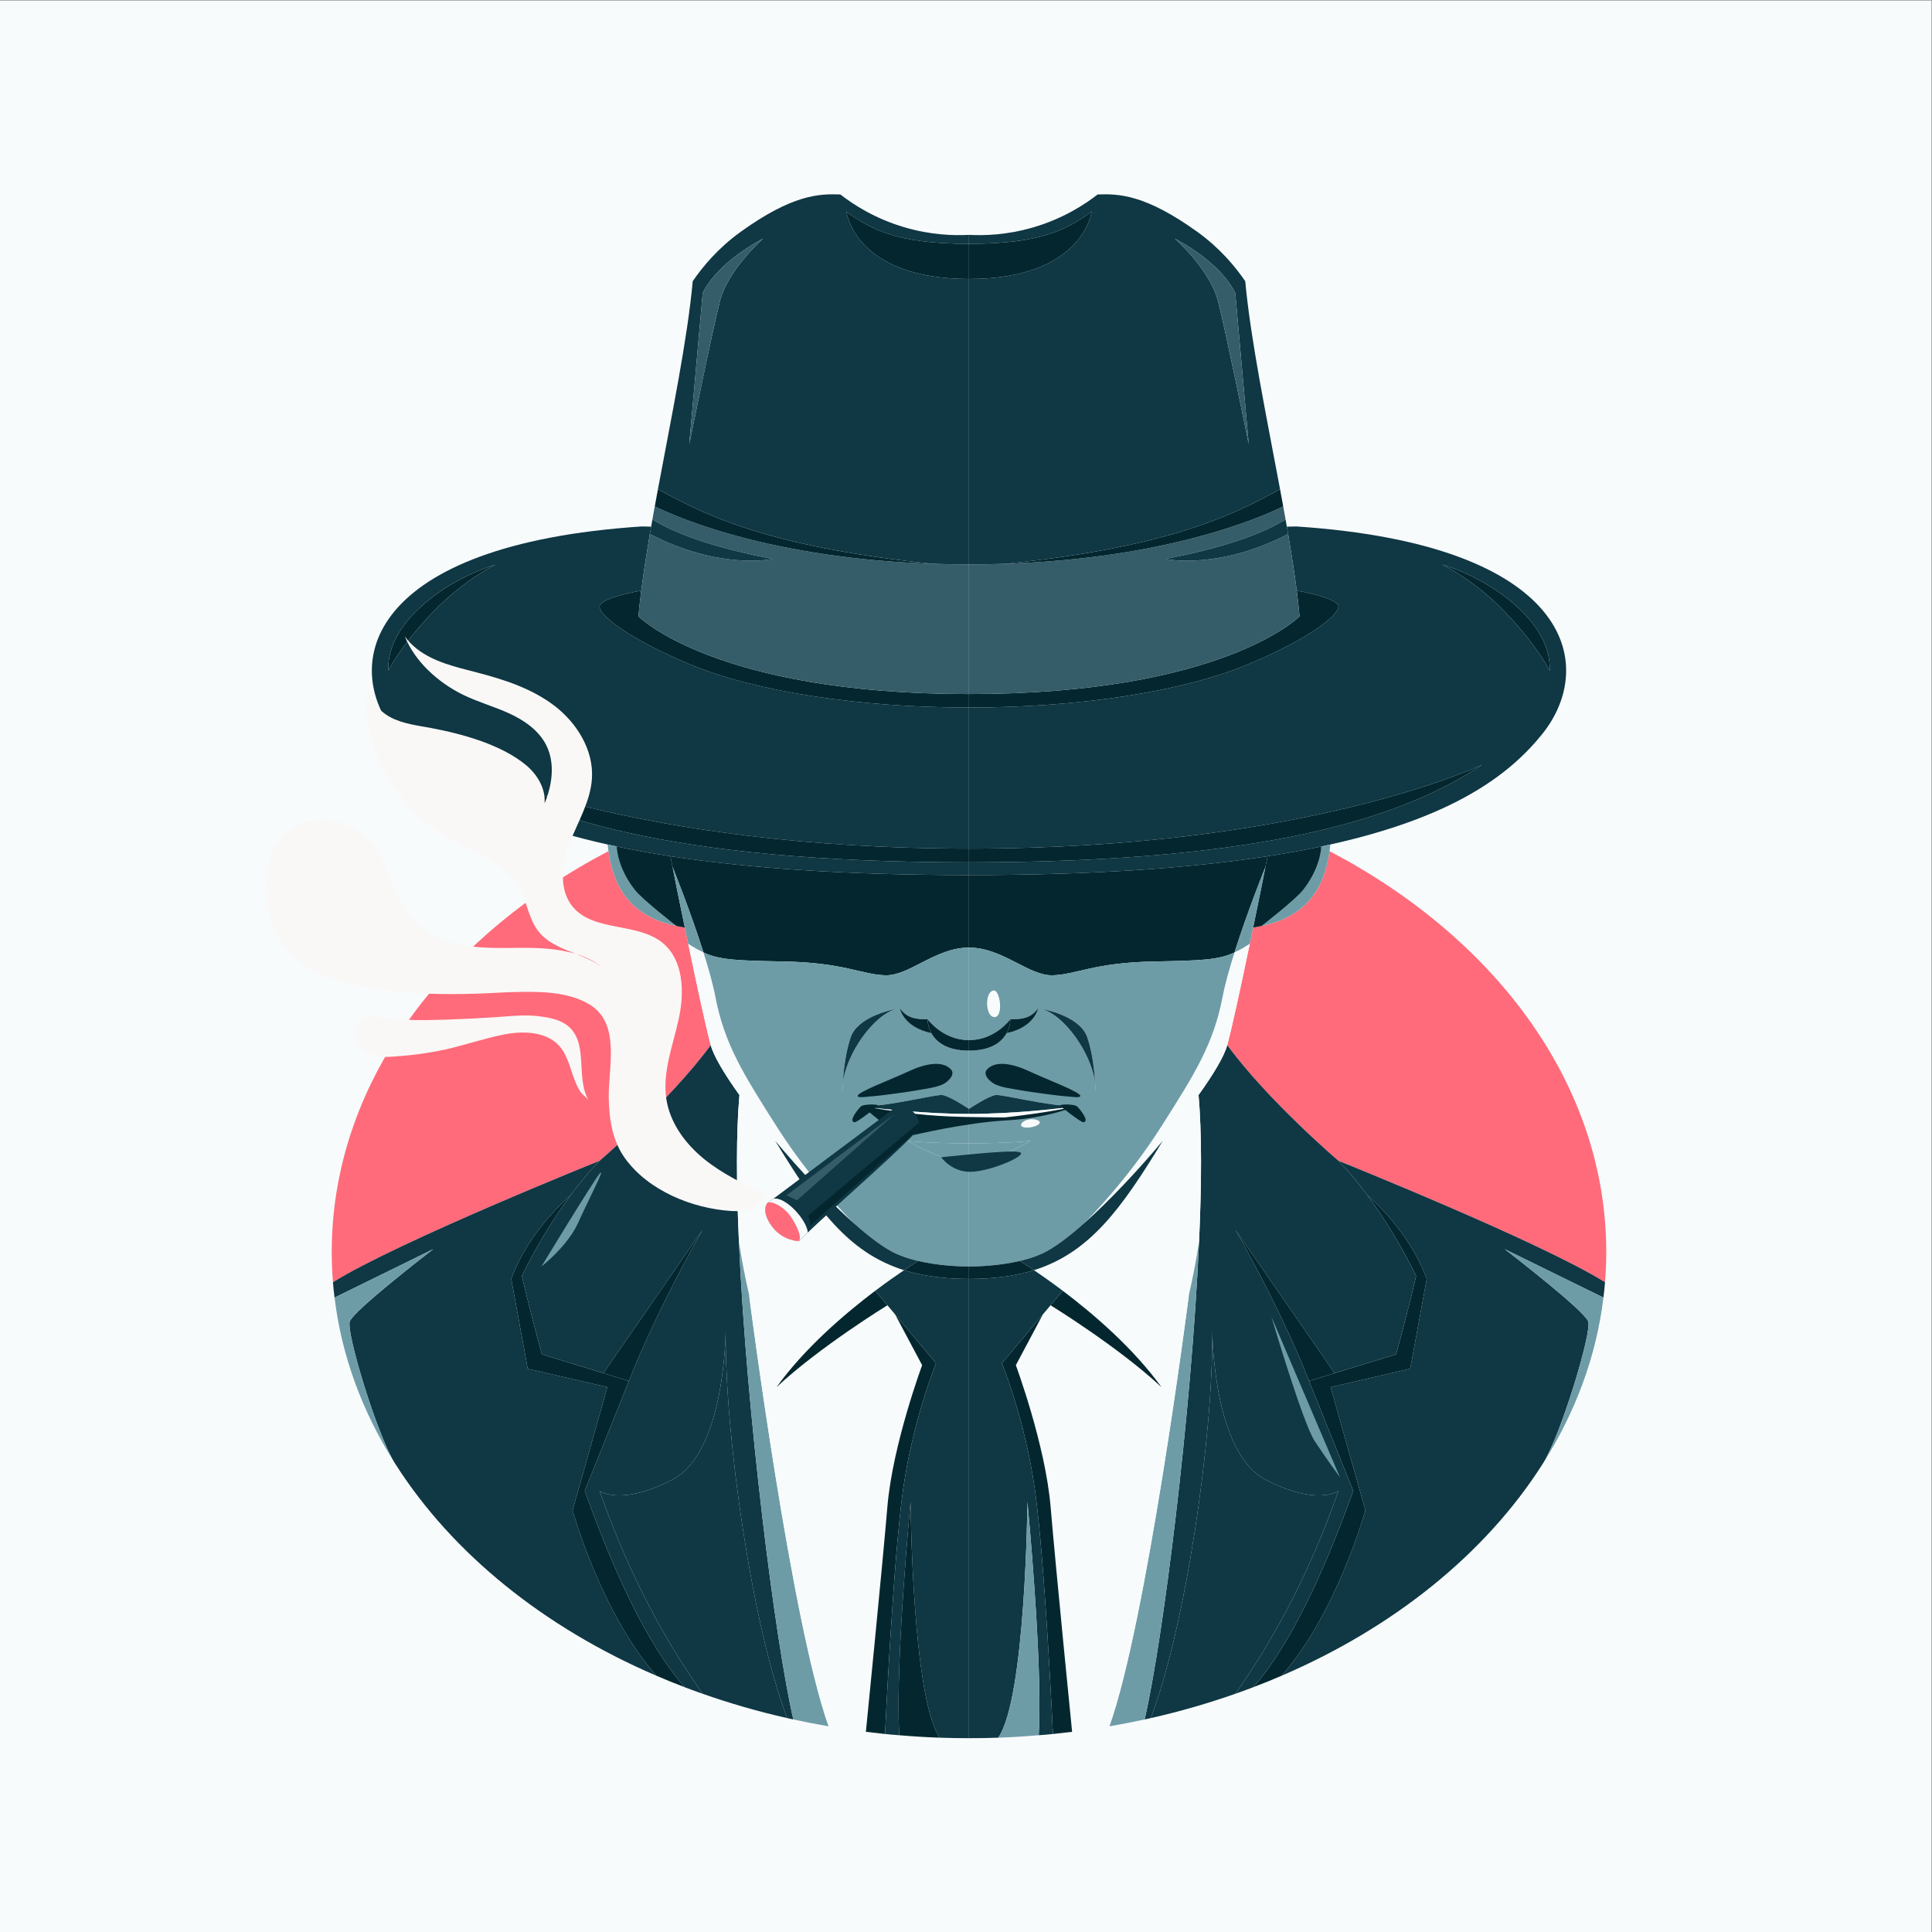 <?xml version="1.0" encoding="UTF-8" standalone="no"?>
<svg
   xmlns:dc="http://purl.org/dc/elements/1.1/"
   xmlns:cc="http://creativecommons.org/ns#"
   xmlns:rdf="http://www.w3.org/1999/02/22-rdf-syntax-ns#"
   xmlns:svg="http://www.w3.org/2000/svg"
   xmlns="http://www.w3.org/2000/svg"
   viewBox="0 0 666.667 666.667"
   height="666.667"
   width="666.667"
   xml:space="preserve"
   id="svg2"
   version="1.1"><rect x="0" y="0" width="666.667" height="666.667" fill="#808080" stroke="none"/><defs
     id="defs6"><clipPath
       id="clipPath20"
       clipPathUnits="userSpaceOnUse"><path
         id="path18"
         d="M 0,500 H 500 V 0 H 0 Z" /></clipPath></defs><g
     transform="matrix(1.333,0,0,-1.333,0,666.667)"
     id="g10"><path
       id="path12"
       style="fill:#f8fbfc;fill-opacity:1;fill-rule:nonzero;stroke:none"
       d="M 0,0 H 500 V 500 H 0 Z" /><g
       id="g14"><g
         clip-path="url(#clipPath20)"
         id="g16"><g
           transform="translate(415.8,176.016)"
           id="g22"><path
             id="path24"
             style="fill:#ff6b7a;fill-opacity:1;fill-rule:nonzero;stroke:none"
             d="m 0,0 c 0,-2.62 -0.112,-5.221 -0.318,-7.804 h -0.019 c -16.582,10.387 -68.986,31.423 -68.986,31.423 0,0 -18.191,15.497 -28.784,29.945 1.329,4.942 3.668,15.89 5.82,26.202 0.3,1.423 0.599,2.845 0.88,4.23 0.767,0.112 1.497,0.262 2.208,0.412 11.38,2.451 16.133,9.32 17.574,19.37 C -28.354,81.095 0,43.065 0,0" /></g><g
           transform="translate(389.523,176.765)"
           id="g26"><path
             id="path28"
             style="fill:#0f3744;fill-opacity:1;fill-rule:nonzero;stroke:none"
             d="m 0,0 c 1.217,-0.936 20.7,-15.945 21.617,-18.753 0.935,-2.808 -6.944,-28.916 -11.567,-36.476 -0.131,-0.225 -0.28,-0.45 -0.411,-0.637 -14.692,-22.983 -38.311,-42.054 -67.395,-54.556 14.298,16.17 21.691,42.821 21.691,42.821 l -9.002,31.873 20.606,4.773 4.267,23.244 c -4.641,12.783 -15.347,21.654 -15.347,21.654 -2.264,3.07 -4.791,6.12 -7.505,8.927 0,0 52.404,-21.036 68.986,-31.423 h 0.018 c -0.093,-1.347 -0.243,-2.658 -0.411,-3.986 z" /></g><g
           transform="translate(389.523,176.765)"
           id="g30"><path
             id="path32"
             style="fill:#6d9ca7;fill-opacity:1;fill-rule:nonzero;stroke:none"
             d="m 0,0 25.547,-12.539 c -1.834,-15.179 -7.206,-29.571 -15.497,-42.69 4.623,7.56 12.502,33.668 11.567,36.476 C 20.7,-15.945 1.217,-0.936 0,0" /></g><g
           transform="translate(373.353,353.983)"
           id="g34"><path
             id="path36"
             style="fill:#04272f;fill-opacity:1;fill-rule:nonzero;stroke:none"
             d="m 0,0 c 12.764,-3.893 28.429,-14.973 27.792,-27.456 0,0 -3.106,6.326 -11.36,14.973 C 8.703,-4.38 0.936,-0.468 0,0" /></g><g
           transform="translate(401.146,326.527)"
           id="g38"><path
             id="path40"
             style="fill:#0f3744;fill-opacity:1;fill-rule:nonzero;stroke:none"
             d="m 0,0 c 0.636,12.483 -15.029,23.563 -27.792,27.456 -0.038,0.019 -0.057,0.019 -0.094,0.037 0,0 0.037,-0.018 0.094,-0.037 0.935,-0.468 8.702,-4.38 16.432,-12.483 C -3.107,6.326 0,0 0,0 m -17.406,-24.33 c -1.385,-0.655 -46.508,-21.748 -132.899,-21.748 v 36.515 c 28.784,0 55.417,4.21 72.017,11.098 15.871,6.588 23.489,12.652 23.62,14.972 0.131,2.34 -10.631,4.174 -10.631,4.174 l -0.168,-0.019 c -0.58,4.604 -1.366,9.564 -2.227,14.711 -0.113,0.617 -0.225,1.253 -0.337,1.89 l 2.433,0.056 C 5.353,32.64 12.708,1.666 -2.002,-16.526 c -8.685,-10.743 -23.302,-21.485 -54.763,-28.485 -0.767,-0.168 -1.553,-0.337 -2.339,-0.505 -4.323,-0.917 -8.946,-1.759 -13.906,-2.527 -19.857,-3.069 -45.067,-4.885 -77.295,-4.885 v 3.294 c 78.549,0 113.155,12.128 132.899,25.304" /></g><g
           transform="translate(361.375,149.533)"
           id="g42"><path
             id="path44"
             style="fill:#04272f;fill-opacity:1;fill-rule:nonzero;stroke:none"
             d="m 0,0 h 0.019 c 3.331,12.072 5.184,20.288 5.184,20.288 0,0 -4.848,10.425 -12.596,20.887 0,0 10.706,-8.871 15.347,-21.654 L 3.687,-3.724 -16.919,-8.496 -7.917,-40.369 c 0,0 -7.393,-26.652 -21.691,-42.821 -2.414,-1.048 -4.866,-2.04 -7.355,-2.976 9.994,11.285 18.883,31.236 25.883,50.831 -0.131,0.318 -11.435,28.448 -11.435,28.448 l 6.625,2.021 z" /></g><g
           transform="translate(346.459,114.161)"
           id="g46"><path
             id="path48"
             style="fill:#0f3744;fill-opacity:1;fill-rule:nonzero;stroke:none"
             d="m 0,0 c -0.355,-0.243 -5.914,-3.78 -18.884,2.957 -13.756,7.149 -13.756,38.76 -13.756,38.76 0.262,-27.456 -6.813,-76.529 -15.908,-100.503 -0.524,-0.131 -1.067,-0.243 -1.61,-0.356 4.698,20.101 12.109,79.055 14.093,123.692 0.674,14.917 0.73,28.223 -0.131,37.955 3.911,5.446 6.681,10.106 7.43,12.914 C -18.173,100.971 0.019,85.474 0.019,85.474 2.732,82.667 5.259,79.616 7.523,76.547 15.272,66.085 20.119,55.66 20.119,55.66 c 0,0 -1.852,-8.216 -5.184,-20.288 h -0.018 l -15.89,-4.866 -25.678,37.113 c 0.711,-1.254 12.184,-21.429 19.052,-39.134 0,0 11.305,-28.13 11.436,-28.448 -7,-19.595 -15.89,-39.546 -25.884,-50.831 l -0.019,-0.019 c -1.516,-0.581 -3.069,-1.141 -4.622,-1.684 C -18.173,-40.501 -8.104,-23.227 0,0" /></g><g
           transform="translate(250.84,280.449)"
           id="g50"><path
             id="path52"
             style="fill:#04272f;fill-opacity:1;fill-rule:nonzero;stroke:none"
             d="M 0,0 C 86.391,0 131.515,21.092 132.899,21.748 113.155,8.572 78.549,-3.556 0,-3.556 Z" /></g><g
           transform="translate(335.847,347.207)"
           id="g54"><path
             id="path56"
             style="fill:#04272f;fill-opacity:1;fill-rule:nonzero;stroke:none"
             d="m 0,0 c 0,0 10.762,-1.834 10.63,-4.173 -0.13,-2.321 -7.748,-8.385 -23.619,-14.973 -16.6,-6.887 -43.233,-11.098 -72.017,-11.098 v 3.499 c 65.822,0 85.568,20.12 85.568,20.12 -0.187,2.115 -0.431,4.323 -0.73,6.606 z" /></g><g
           transform="translate(319.808,181.78)"
           id="g58"><path
             id="path60"
             style="fill:#04272f;fill-opacity:1;fill-rule:nonzero;stroke:none"
             d="m 0,0 25.678,-37.113 -6.626,-2.021 C 12.184,-21.429 0.711,-1.254 0,0" /></g><g
           transform="translate(344.175,279.794)"
           id="g62"><path
             id="path64"
             style="fill:#6d9ca7;fill-opacity:1;fill-rule:nonzero;stroke:none"
             d="m 0,0 c -1.441,-10.05 -6.195,-16.919 -17.574,-19.371 0,0 8.703,6.738 10.724,9.302 4.716,5.989 4.716,11.286 4.716,11.286 0.786,0.168 1.572,0.337 2.34,0.505 C 0.149,1.142 0.075,0.562 0,0" /></g><g
           transform="translate(327.574,117.118)"
           id="g66"><path
             id="path68"
             style="fill:#0f3744;fill-opacity:1;fill-rule:nonzero;stroke:none"
             d="M 0,0 C 12.97,-6.737 18.529,-3.2 18.884,-2.957 10.78,-26.184 0.711,-43.458 -7.804,-55.454 c -7.019,-2.471 -14.336,-4.586 -21.86,-6.289 9.096,23.974 16.17,73.047 15.908,100.503 0,0 0,-31.611 13.756,-38.76" /></g><g
           transform="translate(342.041,281.011)"
           id="g70"><path
             id="path72"
             style="fill:#04272f;fill-opacity:1;fill-rule:nonzero;stroke:none"
             d="m 0,0 c 0,0 0,-5.297 -4.716,-11.286 -2.021,-2.564 -10.724,-9.301 -10.724,-9.301 -0.711,-0.15 -1.441,-0.3 -2.209,-0.412 1.366,6.55 2.545,12.408 3.182,15.702 0.356,1.759 0.561,2.77 0.561,2.77 C -8.946,-1.759 -4.323,-0.917 0,0" /></g><g
           transform="translate(260.385,354.188)"
           id="g74"><path
             id="path76"
             style="fill:#355d69;fill-opacity:1;fill-rule:nonzero;stroke:none"
             d="M 0,0 C 41.212,1.404 65.149,11.585 71.793,14.842 71.999,13.7 72.205,12.577 72.411,11.454 65.056,6.981 54.294,3.762 41.306,1.235 c 0,0 13.681,-2.957 31.76,6.476 0.861,-5.147 1.647,-10.107 2.227,-14.711 0.299,-2.283 0.543,-4.491 0.73,-6.606 0,0 -19.745,-20.12 -85.568,-20.12 V -0.168 C -6.27,-0.168 -3.088,-0.112 0,0" /></g><g
           transform="translate(333.114,363.79)"
           id="g78"><path
             id="path80"
             style="fill:#0f3744;fill-opacity:1;fill-rule:nonzero;stroke:none"
             d="m 0,0 c 0.112,-0.636 0.225,-1.272 0.337,-1.89 -18.079,-9.433 -31.76,-6.476 -31.76,-6.476 12.988,2.527 23.75,5.746 31.105,10.219 C -0.206,1.235 -0.112,0.618 0,0" /></g><g
           transform="translate(331.355,373.503)"
           id="g82"><path
             id="path84"
             style="fill:#04272f;fill-opacity:1;fill-rule:nonzero;stroke:none"
             d="M 0,0 C 0.281,-1.497 0.562,-2.994 0.824,-4.473 -5.82,-7.729 -29.758,-17.911 -70.97,-19.314 -27.175,-14.841 -10.93,-5.951 0,0" /></g><g
           transform="translate(322.353,427.329)"
           id="g86"><path
             id="path88"
             style="fill:#0f3744;fill-opacity:1;fill-rule:nonzero;stroke:none"
             d="m 0,0 c 1.348,-14.935 5.484,-34.961 9.002,-53.826 -10.929,-5.951 -27.174,-14.841 -70.969,-19.315 -3.088,-0.112 -6.27,-0.168 -9.545,-0.168 V 0.58 c 29.627,0 31.741,17.424 31.741,17.424 -6.213,-4.435 -12.764,-8.328 -31.741,-8.328 v 2.321 c 3.93,-0.206 9.845,-0.057 16.638,1.946 7.767,2.265 13.363,5.952 16.657,8.516 5.521,0.206 12.408,-0.038 25.809,-9.676 C -6.513,8.534 -2.564,3.743 0,0 m -18.248,11.042 c 0.543,-0.486 9.152,-8.197 11.211,-16.245 2.115,-8.328 7.935,-36.982 7.935,-36.982 l -3.481,39.097 c 0,0 -2.919,7.355 -15.665,14.13" /></g><g
           transform="translate(328.136,278.484)"
           id="g90"><path
             id="path92"
             style="fill:#04272f;fill-opacity:1;fill-rule:nonzero;stroke:none"
             d="m 0,0 c 0,0 -0.206,-1.011 -0.562,-2.77 0,0 -4.584,-11.341 -8.01,-22.159 -4.267,-1.946 -8.609,-2.096 -20.718,-2.321 -15.684,-0.281 -20.138,-3.387 -26.333,-3.575 -6.194,-0.186 -12.969,7.169 -21.672,7.169 V -4.885 C -45.067,-4.885 -19.857,-3.069 0,0" /></g><g
           transform="translate(327.574,275.714)"
           id="g94"><path
             id="path96"
             style="fill:#6d9ca7;fill-opacity:1;fill-rule:nonzero;stroke:none"
             d="m 0,0 c -0.636,-3.294 -1.815,-9.152 -3.182,-15.702 -0.28,-1.385 -0.58,-2.807 -0.879,-4.23 -1.441,-0.936 -2.676,-1.666 -3.949,-2.227 C -4.585,-11.341 0,0 0,0" /></g><g
           transform="translate(319.77,424.241)"
           id="g98"><path
             id="path100"
             style="fill:#355d69;fill-opacity:1;fill-rule:nonzero;stroke:none"
             d="m 0,0 3.481,-39.097 c 0,0 -5.82,28.654 -7.935,36.982 C -6.513,5.933 -15.122,13.644 -15.665,14.13 -2.919,7.355 0,0 0,0" /></g><g
           transform="translate(319.564,253.555)"
           id="g102"><path
             id="path104"
             style="fill:#f8fbfc;fill-opacity:1;fill-rule:nonzero;stroke:none"
             d="m 0,0 c 1.273,0.562 2.508,1.292 3.949,2.227 -2.152,-10.312 -4.491,-21.26 -5.821,-26.202 -0.748,-2.807 -3.518,-7.467 -7.429,-12.914 -2.658,-3.705 -5.84,-7.766 -9.265,-11.865 -6.456,-7.692 -13.793,-15.516 -20.25,-21.242 1.067,1.066 11.024,11.079 19.651,24.611 9.134,14.298 13.756,21.86 16.077,33.875 C -2.452,-8.179 -1.31,-4.136 0,0" /></g><g
           transform="translate(269.462,239.013)"
           id="g106"><path
             id="path108"
             style="fill:#6d9ca7;fill-opacity:1;fill-rule:nonzero;stroke:none"
             d="m 0,0 c 5.989,-1.497 13.063,-11.454 14.056,-19.314 0.112,-1.46 0.112,-2.377 0.112,-2.377 0.037,0.767 0,1.553 -0.112,2.377 -0.188,2.919 -0.693,7.991 -2.078,11.959 C 10.219,-2.358 2.396,-0.468 0,0 m -5.465,-65.299 c -5.222,-1.235 -10.649,-1.44 -13.157,-1.44 v 27.118 c 7,0 15.328,5.072 15.852,5.391 -0.393,-0.039 -5.222,-0.619 -15.852,-0.619 v 7.618 c 14.074,0 27.493,1.927 27.493,1.927 -7.224,0.131 -18.715,3.108 -20.531,2.957 -1.797,-0.149 -6.962,-3.592 -6.962,-3.592 v 15.085 c 5.877,0 8.535,2.338 9.732,4.509 7.374,1.573 8.179,6.476 8.179,6.476 -1.273,-1.74 -2.901,-3.013 -7.206,-2.845 0,0 -3.874,-5.428 -10.705,-5.428 v 23.957 c 8.703,0 15.478,-7.355 21.673,-7.169 6.195,0.188 10.649,3.294 26.333,3.575 12.109,0.225 16.45,0.375 20.718,2.321 C 48.792,10.406 47.65,6.363 47.014,3.032 44.693,-8.983 40.07,-16.545 30.937,-30.843 22.309,-44.375 12.353,-54.388 11.286,-55.454 c -0.057,-0.037 -0.094,-0.075 -0.094,-0.075 -4.155,-3.687 -7.917,-6.494 -10.837,-7.842 -1.777,-0.823 -3.78,-1.46 -5.82,-1.928" /></g><g
           transform="translate(310.263,216.666)"
           id="g110"><path
             id="path112"
             style="fill:#f8fbfc;fill-opacity:1;fill-rule:nonzero;stroke:none"
             d="m 0,0 c 0.861,-9.731 0.805,-23.038 0.131,-37.955 -0.73,-4.847 -1.647,-9.47 -2.62,-13.699 -3.238,-14.075 -7.112,-23.975 -7.112,-23.975 -7.281,10.125 -17.687,19.015 -25.566,24.966 -2.938,2.209 -5.521,4.024 -7.449,5.315 14.449,4.548 22.609,15.853 33.351,33.483 C -5.839,-7.767 -2.658,-3.705 0,0" /></g><g
           transform="translate(307.773,165.012)"
           id="g114"><path
             id="path116"
             style="fill:#6d9ca7;fill-opacity:1;fill-rule:nonzero;stroke:none"
             d="m 0,0 c 0.973,4.229 1.89,8.853 2.62,13.699 -1.984,-44.636 -9.395,-103.591 -14.093,-123.691 -3.013,-0.655 -6.064,-1.254 -9.133,-1.778 C -11.005,-85.063 -0.318,-2.583 0,0" /></g><g
           transform="translate(300.662,141.037)"
           id="g118"><path
             id="path120"
             style="fill:#f8fbfc;fill-opacity:1;fill-rule:nonzero;stroke:none"
             d="m 0,0 c 0,0 3.874,9.9 7.112,23.975 -0.319,-2.583 -11.005,-85.063 -20.606,-111.77 -3.182,-0.543 -6.382,-1.029 -9.639,-1.423 0,0 -4.229,42.372 -5.577,58.374 -1.366,16.002 -8.983,36.533 -8.983,36.533 l 6.999,13.157 1.984,2.358 c 0,0 17.611,-10.817 28.71,-21.204" /></g><g
           transform="translate(280.748,183.559)"
           id="g122"><path
             id="path124"
             style="fill:#0f3744;fill-opacity:1;fill-rule:nonzero;stroke:none"
             d="M 0,0 C 6.457,5.727 13.793,13.55 20.25,21.242 9.507,3.612 1.348,-7.692 -13.101,-12.24 c -2.133,1.441 -3.462,2.283 -3.649,2.395 2.04,0.468 4.042,1.105 5.82,1.928 2.92,1.348 6.681,4.155 10.836,7.842 0,0 0.038,0.038 0.094,0.075" /></g><g
           transform="translate(281.44,231.657)"
           id="g126"><path
             id="path128"
             style="fill:#0f3744;fill-opacity:1;fill-rule:nonzero;stroke:none"
             d="M 0,0 C 1.385,-3.968 1.89,-9.039 2.078,-11.959 1.085,-4.099 -5.989,5.858 -11.978,7.355 -9.583,6.888 -1.759,4.997 0,0" /></g><g
           transform="translate(300.662,141.037)"
           id="g130"><path
             id="path132"
             style="fill:#04272f;fill-opacity:1;fill-rule:nonzero;stroke:none"
             d="m 0,0 c -11.099,10.387 -28.71,21.204 -28.71,21.204 l 3.144,3.762 C -17.687,19.015 -7.281,10.125 0,0" /></g><g
           transform="translate(282.582,445.334)"
           id="g134"><path
             id="path136"
             style="fill:#04272f;fill-opacity:1;fill-rule:nonzero;stroke:none"
             d="m 0,0 c 0,0 -2.115,-17.424 -31.742,-17.424 v 9.095 C -12.764,-8.329 -6.213,-4.436 0,0" /></g><g
           transform="translate(277.529,51.819)"
           id="g138"><path
             id="path140"
             style="fill:#04272f;fill-opacity:1;fill-rule:nonzero;stroke:none"
             d="m 0,0 c -1.647,-0.206 -3.294,-0.393 -4.959,-0.562 0,0 -2.115,45.386 -4.698,63.447 -2.583,18.079 -8.516,32.527 -8.516,32.527 l 10.612,12.651 -7,-13.156 c 0,0 7.618,-20.531 8.984,-36.533 C -4.229,42.372 0,0 0,0" /></g><g
           transform="translate(275.096,166.003)"
           id="g142"><path
             id="path144"
             style="fill:#0f3744;fill-opacity:1;fill-rule:nonzero;stroke:none"
             d="M 0,0 -3.144,-3.762 -5.128,-6.12 -15.74,-18.771 h -8.515 V 3.051 c 6.513,0 12.015,0.767 16.806,2.264 C -5.521,4.024 -2.938,2.209 0,0" /></g><g
           transform="translate(272.569,51.258)"
           id="g146"><path
             id="path148"
             style="fill:#0f3744;fill-opacity:1;fill-rule:nonzero;stroke:none"
             d="M 0,0 C -1.217,-0.131 -2.433,-0.243 -3.649,-0.318 L -3.668,0 c 1.048,18.791 -2.938,60.096 -2.938,60.096 0,0 -0.413,-50.7 -7.543,-61.05 -2.508,-0.094 -5.035,-0.131 -7.58,-0.131 v 97.059 h 8.516 c 0,0 5.933,-14.449 8.515,-32.528 C -2.115,45.386 0,0 0,0" /></g><g
           transform="translate(278.334,213.709)"
           id="g150"><path
             id="path152"
             style="fill:#0f3744;fill-opacity:1;fill-rule:nonzero;stroke:none"
             d="m 0,0 c 0,0 -13.419,-1.928 -27.493,-1.928 v 1.292 c 0,0 5.165,3.444 6.962,3.593 C -18.715,3.107 -7.224,0.131 0,0" /></g><g
           transform="translate(265.963,111.353)"
           id="g154"><path
             id="path156"
             style="fill:#6d9ca7;fill-opacity:1;fill-rule:nonzero;stroke:none"
             d="m 0,0 c 0,0 3.986,-41.305 2.938,-60.096 l 0.019,-0.318 C -0.505,-60.713 -4.005,-60.938 -7.542,-61.05 -0.412,-50.7 0,0 0,0" /></g><g
           transform="translate(268.752,239.144)"
           id="g158"><path
             id="path160"
             style="fill:#04272f;fill-opacity:1;fill-rule:nonzero;stroke:none"
             d="m 0,0 c 0,0 -0.805,-4.903 -8.179,-6.476 1.03,1.891 0.973,3.631 0.973,3.631 C -2.901,-3.013 -1.273,-1.74 0,0" /></g><g
           transform="translate(263.998,173.714)"
           id="g162"><path
             id="path164"
             style="fill:#04272f;fill-opacity:1;fill-rule:nonzero;stroke:none"
             d="M 0,0 C 0.187,-0.112 1.516,-0.954 3.649,-2.396 -1.142,-3.893 -6.644,-4.66 -13.157,-4.66 v 3.22 c 2.508,0 7.935,0.205 13.157,1.44" /></g><g
           transform="translate(250.84,204.164)"
           id="g166"><path
             id="path168"
             style="fill:#6d9ca7;fill-opacity:1;fill-rule:nonzero;stroke:none"
             d="M 0,0 C 10.63,0 15.459,0.58 15.852,0.618 15.328,0.3 7,-4.772 0,-4.772 Z" /></g><g
           transform="translate(260.573,232.668)"
           id="g170"><path
             id="path172"
             style="fill:#04272f;fill-opacity:1;fill-rule:nonzero;stroke:none"
             d="m 0,0 c -1.198,-2.171 -3.855,-4.51 -9.732,-4.51 v 2.713 c 6.831,0 10.705,5.428 10.705,5.428 0,0 0.056,-1.74 -0.973,-3.631" /></g><g
           transform="translate(85.874,176.016)"
           id="g174"><path
             id="path176"
             style="fill:#ff6b7a;fill-opacity:1;fill-rule:nonzero;stroke:none"
             d="m 0,0 c 0,-2.62 0.112,-5.221 0.318,-7.804 h 0.019 c 16.582,10.387 68.986,31.423 68.986,31.423 0,0 18.191,15.497 28.784,29.945 -1.328,4.942 -3.668,15.89 -5.82,26.202 -0.3,1.423 -0.599,2.845 -0.88,4.23 -0.767,0.112 -1.497,0.262 -2.208,0.412 -11.379,2.451 -16.133,9.32 -17.574,19.37 C 28.354,81.095 0,43.065 0,0" /></g><g
           transform="translate(112.151,176.765)"
           id="g178"><path
             id="path180"
             style="fill:#0f3744;fill-opacity:1;fill-rule:nonzero;stroke:none"
             d="m 0,0 c -1.216,-0.936 -20.699,-15.945 -21.616,-18.753 -0.936,-2.808 6.943,-28.916 11.566,-36.476 0.131,-0.225 0.28,-0.45 0.411,-0.637 14.692,-22.983 38.311,-42.054 67.395,-54.556 -14.298,16.17 -21.691,42.821 -21.691,42.821 l 9.002,31.873 -20.606,4.773 -4.267,23.244 c 4.641,12.783 15.347,21.654 15.347,21.654 2.265,3.07 4.791,6.12 7.505,8.927 0,0 -52.404,-21.036 -68.986,-31.423 h -0.018 c 0.093,-1.347 0.243,-2.658 0.411,-3.986 z" /></g><g
           transform="translate(112.151,176.765)"
           id="g182"><path
             id="path184"
             style="fill:#6d9ca7;fill-opacity:1;fill-rule:nonzero;stroke:none"
             d="m 0,0 -25.547,-12.539 c 1.835,-15.179 7.206,-29.571 15.497,-42.69 -4.623,7.56 -12.502,33.668 -11.566,36.476 C -20.699,-15.945 -1.216,-0.936 0,0" /></g><g
           transform="translate(128.322,353.983)"
           id="g186"><path
             id="path188"
             style="fill:#04272f;fill-opacity:1;fill-rule:nonzero;stroke:none"
             d="m 0,0 c -12.764,-3.893 -28.429,-14.973 -27.792,-27.456 0,0 3.106,6.326 11.36,14.973 C -8.703,-4.38 -0.936,-0.468 0,0" /></g><g
           transform="translate(100.529,326.527)"
           id="g190"><path
             id="path192"
             style="fill:#0f3744;fill-opacity:1;fill-rule:nonzero;stroke:none"
             d="m 0,0 c -0.637,12.483 15.028,23.563 27.792,27.456 0.038,0.019 0.057,0.019 0.094,0.037 0,0 -0.037,-0.018 -0.094,-0.037 C 26.856,26.988 19.09,23.076 11.36,14.973 3.106,6.326 0,0 0,0 m 67.694,35.373 c 0.112,0.617 0.224,1.253 0.337,1.89 l -2.433,0.056 C -5.353,32.64 -12.708,1.666 2.002,-16.526 c 8.685,-10.743 23.301,-21.485 54.762,-28.485 0.768,-0.168 1.553,-0.337 2.34,-0.505 4.323,-0.917 8.946,-1.759 13.905,-2.527 19.858,-3.069 45.068,-4.885 77.296,-4.885 v 3.294 c -78.55,0 -113.155,12.128 -132.9,25.304 1.385,-0.655 46.509,-21.748 132.9,-21.748 v 36.515 c -28.785,0 -55.417,4.21 -72.018,11.098 -15.87,6.588 -23.488,12.652 -23.619,14.972 -0.131,2.34 10.63,4.174 10.63,4.174 l 0.169,-0.019 c 0.58,4.604 1.366,9.564 2.227,14.711" /></g><g
           transform="translate(140.3,149.533)"
           id="g194"><path
             id="path196"
             style="fill:#04272f;fill-opacity:1;fill-rule:nonzero;stroke:none"
             d="m 0,0 h -0.019 c -3.331,12.072 -5.184,20.288 -5.184,20.288 0,0 4.848,10.425 12.596,20.887 0,0 -10.706,-8.871 -15.347,-21.654 L -3.687,-3.724 16.919,-8.496 7.917,-40.369 c 0,0 7.392,-26.652 21.691,-42.821 2.414,-1.048 4.866,-2.04 7.355,-2.976 -9.994,11.285 -18.884,31.236 -25.883,50.831 0.13,0.318 11.435,28.448 11.435,28.448 l -6.625,2.021 z" /></g><g
           transform="translate(181.867,181.78)"
           id="g198"><path
             id="path200"
             style="fill:#0f3744;fill-opacity:1;fill-rule:nonzero;stroke:none"
             d="m 0,0 c -0.711,-1.254 -12.184,-21.429 -19.053,-39.134 0,0 -11.304,-28.13 -11.435,-28.448 7,-19.595 15.89,-39.546 25.884,-50.831 l 0.019,-0.019 c 1.516,-0.581 3.069,-1.141 4.622,-1.684 -8.516,11.996 -18.584,29.27 -26.688,52.497 0.356,-0.243 5.914,-3.78 18.884,2.957 13.756,7.149 13.756,38.76 13.756,38.76 -0.262,-27.456 6.812,-76.529 15.908,-100.503 0.524,-0.131 1.067,-0.243 1.61,-0.356 C 18.809,-106.66 11.397,-47.706 9.414,-3.069 8.74,11.848 8.684,25.154 9.545,34.886 5.633,40.332 2.863,44.992 2.115,47.8 -8.479,33.352 -26.67,17.854 -26.67,17.854 c -2.714,-2.806 -5.24,-5.857 -7.505,-8.926 -7.748,-10.462 -12.596,-20.887 -12.596,-20.887 0,0 1.854,-8.216 5.185,-20.288 h 0.019 l 15.889,-4.866 z" /></g><g
           transform="translate(250.834,280.449)"
           id="g202"><path
             id="path204"
             style="fill:#04272f;fill-opacity:1;fill-rule:nonzero;stroke:none"
             d="M 0,0 C -86.391,0 -131.515,21.092 -132.899,21.748 -113.154,8.572 -78.549,-3.556 0,-3.556 Z" /></g><g
           transform="translate(165.828,347.207)"
           id="g206"><path
             id="path208"
             style="fill:#04272f;fill-opacity:1;fill-rule:nonzero;stroke:none"
             d="m 0,0 c 0,0 -10.761,-1.834 -10.63,-4.173 0.13,-2.321 7.748,-8.385 23.619,-14.973 16.6,-6.887 43.233,-11.098 72.017,-11.098 v 3.499 c -65.822,0 -85.568,20.12 -85.568,20.12 0.188,2.115 0.431,4.323 0.73,6.606 z" /></g><g
           transform="translate(181.867,181.78)"
           id="g210"><path
             id="path212"
             style="fill:#04272f;fill-opacity:1;fill-rule:nonzero;stroke:none"
             d="m 0,0 -25.678,-37.113 6.625,-2.021 C -12.184,-21.429 -0.711,-1.254 0,0" /></g><g
           transform="translate(157.5,279.794)"
           id="g214"><path
             id="path216"
             style="fill:#6d9ca7;fill-opacity:1;fill-rule:nonzero;stroke:none"
             d="m 0,0 c 1.441,-10.05 6.195,-16.919 17.574,-19.371 0,0 -8.703,6.738 -10.724,9.302 C 2.133,-4.08 2.133,1.217 2.133,1.217 1.347,1.385 0.562,1.554 -0.206,1.722 -0.15,1.142 -0.075,0.562 0,0" /></g><g
           transform="translate(174.1,117.118)"
           id="g218"><path
             id="path220"
             style="fill:#0f3744;fill-opacity:1;fill-rule:nonzero;stroke:none"
             d="m 0,0 c -12.97,-6.737 -18.528,-3.2 -18.884,-2.957 8.104,-23.227 18.173,-40.501 26.688,-52.497 7.019,-2.471 14.337,-4.586 21.86,-6.289 -9.096,23.974 -16.17,73.047 -15.908,100.503 0,0 0,-31.611 -13.756,-38.76" /></g><g
           transform="translate(159.633,281.011)"
           id="g222"><path
             id="path224"
             style="fill:#04272f;fill-opacity:1;fill-rule:nonzero;stroke:none"
             d="m 0,0 c 0,0 0,-5.297 4.716,-11.286 2.022,-2.564 10.724,-9.301 10.724,-9.301 0.712,-0.15 1.441,-0.3 2.209,-0.412 -1.366,6.55 -2.545,12.408 -3.182,15.702 -0.355,1.759 -0.561,2.77 -0.561,2.77 C 8.946,-1.759 4.323,-0.917 0,0" /></g><g
           transform="translate(241.289,354.188)"
           id="g226"><path
             id="path228"
             style="fill:#355d69;fill-opacity:1;fill-rule:nonzero;stroke:none"
             d="m 0,0 c -41.212,1.404 -65.149,11.585 -71.793,14.842 -0.206,-1.142 -0.412,-2.265 -0.618,-3.388 7.356,-4.473 18.117,-7.692 31.106,-10.219 0,0 -13.681,-2.957 -31.761,6.476 -0.861,-5.147 -1.647,-10.107 -2.227,-14.711 -0.299,-2.283 -0.542,-4.491 -0.73,-6.606 0,0 19.745,-20.12 85.568,-20.12 V -0.168 C 6.27,-0.168 3.088,-0.112 0,0" /></g><g
           transform="translate(168.56,363.79)"
           id="g230"><path
             id="path232"
             style="fill:#0f3744;fill-opacity:1;fill-rule:nonzero;stroke:none"
             d="M 0,0 C -0.112,-0.636 -0.225,-1.272 -0.337,-1.89 17.743,-11.323 31.424,-8.366 31.424,-8.366 18.435,-5.839 7.674,-2.62 0.318,1.853 0.206,1.235 0.112,0.618 0,0" /></g><g
           transform="translate(170.319,373.503)"
           id="g234"><path
             id="path236"
             style="fill:#04272f;fill-opacity:1;fill-rule:nonzero;stroke:none"
             d="M 0,0 C -0.281,-1.497 -0.561,-2.994 -0.823,-4.473 5.821,-7.729 29.758,-17.911 70.97,-19.314 27.175,-14.841 10.93,-5.951 0,0" /></g><g
           transform="translate(179.322,427.329)"
           id="g238"><path
             id="path240"
             style="fill:#0f3744;fill-opacity:1;fill-rule:nonzero;stroke:none"
             d="m 0,0 c -1.348,-14.935 -5.484,-34.961 -9.002,-53.826 10.93,-5.951 27.175,-14.841 70.969,-19.315 3.088,-0.112 6.27,-0.168 9.545,-0.168 V 0.58 C 41.885,0.58 39.771,18.004 39.771,18.004 45.984,13.569 52.535,9.676 71.512,9.676 v 2.321 C 67.582,11.791 61.668,11.94 54.874,13.943 47.107,16.208 41.511,19.895 38.217,22.459 32.696,22.665 25.809,22.421 12.408,12.783 6.513,8.534 2.564,3.743 0,0 M 18.248,11.042 C 17.705,10.556 9.096,2.845 7.037,-5.203 4.922,-13.531 -0.898,-42.185 -0.898,-42.185 l 3.481,39.097 c 0,0 2.919,7.355 15.665,14.13" /></g><g
           transform="translate(173.539,278.484)"
           id="g242"><path
             id="path244"
             style="fill:#04272f;fill-opacity:1;fill-rule:nonzero;stroke:none"
             d="m 0,0 c 0,0 0.206,-1.011 0.562,-2.77 0,0 4.585,-11.341 8.01,-22.159 4.267,-1.946 8.609,-2.096 20.718,-2.321 15.684,-0.281 20.138,-3.387 26.333,-3.575 6.195,-0.186 12.97,7.169 21.672,7.169 V -4.885 C 45.067,-4.885 19.857,-3.069 0,0" /></g><g
           transform="translate(174.1,275.714)"
           id="g246"><path
             id="path248"
             style="fill:#6d9ca7;fill-opacity:1;fill-rule:nonzero;stroke:none"
             d="m 0,0 c 0.636,-3.294 1.815,-9.152 3.182,-15.702 0.28,-1.385 0.58,-2.807 0.879,-4.23 1.441,-0.936 2.677,-1.666 3.949,-2.227 C 4.585,-11.341 0,0 0,0" /></g><g
           transform="translate(181.904,424.241)"
           id="g250"><path
             id="path252"
             style="fill:#355d69;fill-opacity:1;fill-rule:nonzero;stroke:none"
             d="m 0,0 -3.481,-39.097 c 0,0 5.821,28.654 7.936,36.982 C 6.513,5.933 15.123,13.644 15.665,14.13 2.92,7.355 0,0 0,0" /></g><g
           transform="translate(182.11,253.555)"
           id="g254"><path
             id="path256"
             style="fill:#f8fbfc;fill-opacity:1;fill-rule:nonzero;stroke:none"
             d="m 0,0 c -1.272,0.562 -2.508,1.292 -3.949,2.227 2.152,-10.312 4.492,-21.26 5.821,-26.202 0.748,-2.807 3.518,-7.467 7.43,-12.914 2.657,-3.705 5.839,-7.766 9.264,-11.865 6.457,-7.692 13.793,-15.516 20.25,-21.242 C 37.75,-68.93 27.792,-58.917 19.165,-45.385 10.032,-31.087 5.409,-23.525 3.088,-11.51 2.452,-8.179 1.31,-4.136 0,0" /></g><g
           transform="translate(237.677,173.714)"
           id="g258"><path
             id="path260"
             style="fill:#6d9ca7;fill-opacity:1;fill-rule:nonzero;stroke:none"
             d="m 0,0 c 5.222,-1.235 10.649,-1.44 13.157,-1.44 v 27.118 c -6.999,0 -15.328,5.072 -15.852,5.39 0.393,-0.038 5.222,-0.618 15.852,-0.618 v 7.617 c -14.074,0 -27.493,1.928 -27.493,1.928 7.224,0.131 18.716,3.108 20.531,2.957 1.797,-0.149 6.962,-3.593 6.962,-3.593 v 15.085 c -5.876,0 -8.534,2.339 -9.732,4.51 -7.374,1.572 -8.178,6.476 -8.178,6.476 1.272,-1.741 2.9,-3.013 7.205,-2.845 0,0 3.874,-5.428 10.705,-5.428 v 23.957 c -8.702,0 -15.477,-7.355 -21.673,-7.169 -6.194,0.188 -10.649,3.294 -26.332,3.575 -12.109,0.225 -16.451,0.375 -20.718,2.321 1.31,-4.136 2.451,-8.179 3.087,-11.51 2.321,-12.016 6.944,-19.577 16.077,-33.875 C -27.774,20.924 -17.817,10.911 -16.75,9.845 -16.694,9.808 -16.657,9.77 -16.657,9.77 -12.502,6.083 -8.74,3.275 -5.82,1.928 -4.042,1.104 -2.04,0.468 0,0 m -5.465,65.299 c -5.989,-1.497 -13.063,-11.454 -14.055,-19.315 -0.112,-1.46 -0.112,-2.377 -0.112,-2.377 -0.038,0.768 0,1.554 0.112,2.377 0.187,2.92 0.692,7.992 2.077,11.959 1.759,4.997 9.583,6.888 11.978,7.356" /></g><g
           transform="translate(191.412,216.666)"
           id="g262"><path
             id="path264"
             style="fill:#f8fbfc;fill-opacity:1;fill-rule:nonzero;stroke:none"
             d="m 0,0 c -0.861,-9.731 -0.805,-23.038 -0.131,-37.955 0.73,-4.847 1.647,-9.47 2.62,-13.699 3.238,-14.075 7.112,-23.975 7.112,-23.975 7.28,10.125 17.686,19.015 25.566,24.966 2.938,2.209 5.521,4.024 7.448,5.315 C 28.167,-40.8 20.007,-29.495 9.264,-11.865 5.839,-7.767 2.658,-3.705 0,0" /></g><g
           transform="translate(193.901,165.012)"
           id="g266"><path
             id="path268"
             style="fill:#6d9ca7;fill-opacity:1;fill-rule:nonzero;stroke:none"
             d="m 0,0 c -0.974,4.229 -1.891,8.853 -2.621,13.699 1.984,-44.636 9.396,-103.591 14.094,-123.691 3.013,-0.655 6.063,-1.254 9.132,-1.778 C 11.004,-85.063 0.318,-2.583 0,0" /></g><g
           transform="translate(201.013,141.037)"
           id="g270"><path
             id="path272"
             style="fill:#f8fbfc;fill-opacity:1;fill-rule:nonzero;stroke:none"
             d="m 0,0 c 0,0 -3.874,9.9 -7.112,23.975 0.318,-2.583 11.005,-85.063 20.606,-111.77 3.181,-0.543 6.382,-1.029 9.638,-1.423 0,0 4.23,42.372 5.577,58.374 1.367,16.002 8.984,36.533 8.984,36.533 l -7,13.157 -1.984,2.358 C 28.709,21.204 11.098,10.387 0,0" /></g><g
           transform="translate(220.926,183.559)"
           id="g274"><path
             id="path276"
             style="fill:#0f3744;fill-opacity:1;fill-rule:nonzero;stroke:none"
             d="M 0,0 C -6.457,5.727 -13.793,13.55 -20.25,21.242 -9.507,3.612 -1.347,-7.692 13.101,-12.24 c 2.134,1.441 3.462,2.283 3.649,2.395 -2.039,0.468 -4.042,1.105 -5.82,1.928 -2.919,1.348 -6.681,4.155 -10.836,7.842 0,0 -0.038,0.038 -0.094,0.075" /></g><g
           transform="translate(220.234,231.657)"
           id="g278"><path
             id="path280"
             style="fill:#0f3744;fill-opacity:1;fill-rule:nonzero;stroke:none"
             d="M 0,0 C -1.385,-3.968 -1.89,-9.039 -2.077,-11.959 -1.085,-4.099 5.989,5.858 11.978,7.355 9.583,6.888 1.759,4.997 0,0" /></g><g
           transform="translate(201.013,141.037)"
           id="g282"><path
             id="path284"
             style="fill:#04272f;fill-opacity:1;fill-rule:nonzero;stroke:none"
             d="m 0,0 c 11.098,10.387 28.709,21.204 28.709,21.204 l -3.144,3.762 C 17.686,19.015 7.28,10.125 0,0" /></g><g
           transform="translate(219.092,445.334)"
           id="g286"><path
             id="path288"
             style="fill:#04272f;fill-opacity:1;fill-rule:nonzero;stroke:none"
             d="m 0,0 c 0,0 2.115,-17.424 31.742,-17.424 v 9.095 C 12.764,-8.329 6.214,-4.436 0,0" /></g><g
           transform="translate(224.145,51.819)"
           id="g290"><path
             id="path292"
             style="fill:#04272f;fill-opacity:1;fill-rule:nonzero;stroke:none"
             d="m 0,0 c 1.647,-0.206 3.294,-0.393 4.959,-0.562 0,0 2.116,45.386 4.698,63.447 2.583,18.079 8.516,32.527 8.516,32.527 l -10.612,12.651 7,-13.156 c 0,0 -7.618,-20.531 -8.984,-36.533 C 4.23,42.372 0,0 0,0" /></g><g
           transform="translate(226.579,166.003)"
           id="g294"><path
             id="path296"
             style="fill:#0f3744;fill-opacity:1;fill-rule:nonzero;stroke:none"
             d="M 0,0 3.144,-3.762 5.128,-6.12 15.74,-18.771 h 8.515 V 3.051 C 17.742,3.051 12.24,3.818 7.449,5.315 5.521,4.024 2.938,2.209 0,0" /></g><g
           transform="translate(229.105,51.258)"
           id="g298"><path
             id="path300"
             style="fill:#0f3744;fill-opacity:1;fill-rule:nonzero;stroke:none"
             d="M 0,0 C 1.217,-0.131 2.433,-0.243 3.65,-0.318 L 3.668,0 c -1.047,18.791 2.939,60.096 2.939,60.096 0,0 0.412,-50.7 7.542,-61.05 2.508,-0.094 5.035,-0.131 7.58,-0.131 v 97.059 h -8.516 c 0,0 -5.932,-14.449 -8.515,-32.528 C 2.115,45.386 0,0 0,0" /></g><g
           transform="translate(223.341,213.709)"
           id="g302"><path
             id="path304"
             style="fill:#0f3744;fill-opacity:1;fill-rule:nonzero;stroke:none"
             d="m 0,0 c 0,0 13.419,-1.928 27.493,-1.928 v 1.292 c 0,0 -5.165,3.444 -6.962,3.593 C 18.716,3.107 7.224,0.131 0,0" /></g><g
           transform="translate(235.712,111.353)"
           id="g306"><path
             id="path308"
             style="fill:#04272f;fill-opacity:1;fill-rule:nonzero;stroke:none"
             d="m 0,0 c 0,0 -3.986,-41.305 -2.938,-60.096 l -0.019,-0.318 C 0.505,-60.713 4.005,-60.938 7.542,-61.05 0.412,-50.7 0,0 0,0" /></g><g
           transform="translate(232.923,239.144)"
           id="g310"><path
             id="path312"
             style="fill:#04272f;fill-opacity:1;fill-rule:nonzero;stroke:none"
             d="M 0,0 C 0,0 0.805,-4.903 8.179,-6.476 7.149,-4.585 7.206,-2.845 7.206,-2.845 2.901,-3.013 1.272,-1.74 0,0" /></g><g
           transform="translate(237.677,173.714)"
           id="g314"><path
             id="path316"
             style="fill:#04272f;fill-opacity:1;fill-rule:nonzero;stroke:none"
             d="M 0,0 C -0.187,-0.112 -1.516,-0.954 -3.649,-2.396 1.142,-3.893 6.644,-4.66 13.157,-4.66 v 3.22 C 10.649,-1.44 5.222,-1.235 0,0" /></g><g
           transform="translate(250.834,204.164)"
           id="g318"><path
             id="path320"
             style="fill:#6d9ca7;fill-opacity:1;fill-rule:nonzero;stroke:none"
             d="M 0,0 C -10.63,0 -15.459,0.58 -15.852,0.618 -15.328,0.3 -7,-4.772 0,-4.772 Z" /></g><g
           transform="translate(241.102,232.668)"
           id="g322"><path
             id="path324"
             style="fill:#04272f;fill-opacity:1;fill-rule:nonzero;stroke:none"
             d="m 0,0 c 1.198,-2.171 3.855,-4.51 9.732,-4.51 v 2.713 c -6.831,0 -10.705,5.428 -10.705,5.428 0,0 -0.056,-1.74 0.973,-3.631" /></g><g
           transform="translate(225.184,212.695)"
           id="g326"><path
             id="path328"
             style="fill:#f8fbfc;fill-opacity:1;fill-rule:nonzero;stroke:none"
             d="m 0,0 c 3.453,-1.613 2.484,-4.478 9.519,-4.465 7.035,0.012 14.327,1.088 14.327,1.088 l 17.038,1.925 10.485,2.067 -0.417,0.159 c 0,0 -12.333,-1.688 -25.302,-1.688 -12.969,0 -27.231,1.882 -27.231,1.882 z" /></g><g
           transform="translate(262.625,210.855)"
           id="g330"><path
             id="path332"
             style="fill:#04272f;fill-opacity:1;fill-rule:nonzero;stroke:none"
             d="m 0,0 c -2.938,0.002 -6.831,0.022 -10.755,0.092 -7.936,0.142 -14.054,0.393 -27.289,2.595 -0.024,0.002 -0.05,0.005 -0.073,0.008 h -0.72 l 1.397,-0.854 c 3.452,-1.613 2.484,-4.478 9.518,-4.466 7.035,0.013 14.327,1.089 14.327,1.089 z" /></g><g
           transform="translate(257.209,243.725)"
           id="g334"><path
             id="path336"
             style="fill:#f8fbfc;fill-opacity:1;fill-rule:nonzero;stroke:none"
             d="M 0,0 C 1.713,0.216 2.612,-6.895 0.225,-6.891 -2.162,-6.888 -2.393,-0.301 0,0" /></g><g
           transform="translate(264.587,209.469)"
           id="g338"><path
             id="path340"
             style="fill:#f8fbfc;fill-opacity:1;fill-rule:nonzero;stroke:none"
             d="M 0,0 C 1.623,1.786 5.944,0.678 4.165,-0.484 2.384,-1.646 -1.319,-1.452 0,0" /></g><g
           transform="translate(255.542,223.327)"
           id="g342"><path
             id="path344"
             style="fill:#04272f;fill-opacity:1;fill-rule:nonzero;stroke:none"
             d="m 0,0 c 2.187,2.287 6.486,1.549 11.036,-0.581 4.549,-2.13 13.456,-5.421 13.068,-6.389 -0.189,-0.473 -2.419,-0.133 -2.764,-0.108 -2.052,0.144 -4.097,0.401 -6.134,0.678 -2.375,0.322 -4.752,0.644 -7.113,1.066 C 6.18,-4.992 4.061,-4.739 2.258,-3.986 1.042,-3.478 -1.395,-1.459 0,0" /></g><g
           transform="translate(246.132,223.327)"
           id="g346"><path
             id="path348"
             style="fill:#04272f;fill-opacity:1;fill-rule:nonzero;stroke:none"
             d="m 0,0 c -2.187,2.287 -6.486,1.549 -11.036,-0.581 -4.549,-2.13 -13.455,-5.421 -13.068,-6.389 0.189,-0.473 2.419,-0.133 2.765,-0.108 2.051,0.144 4.096,0.401 6.133,0.678 2.376,0.322 4.752,0.644 7.113,1.066 1.913,0.342 4.033,0.595 5.835,1.348 C -1.042,-3.478 1.395,-1.459 0,0" /></g><g
           transform="translate(237.677,209.318)"
           id="g350"><path
             id="path352"
             style="fill:#04272f;fill-opacity:1;fill-rule:nonzero;stroke:none"
             d="m 0,0 c 6.802,-0.582 32.465,2.372 40.657,4.391 0,0 -7.122,-3.049 -17.761,-3.613 C 12.257,0.215 -1.372,-3.059 -1.372,-3.059 Z" /></g><g
           transform="translate(223.341,213.709)"
           id="g354"><path
             id="path356"
             style="fill:#04272f;fill-opacity:1;fill-rule:nonzero;stroke:none"
             d="m 0,0 c 0,0 2.597,-2.384 6.024,-4.932 l 1.385,1.036 -6.223,3.737 z" /></g><g
           transform="translate(243.642,200.562)"
           id="g358"><path
             id="path360"
             style="fill:#0f3744;fill-opacity:1;fill-rule:nonzero;stroke:none"
             d="M 0,0 C 6.292,0.581 20.328,2.227 20.667,1.064 21.006,-0.097 12.294,-3.775 7.454,-3.775 2.614,-3.775 0,0 0,0" /></g><g
           transform="translate(274.287,213.97)"
           id="g362"><path
             id="path364"
             style="fill:#04272f;fill-opacity:1;fill-rule:nonzero;stroke:none"
             d="M 0,0 C 0.798,0.426 3.894,0.262 4.475,-0.216 5.055,-0.693 7.933,-4.133 6.183,-4.355 5.455,-4.449 0,0 0,0" /></g><g
           transform="translate(227.388,213.97)"
           id="g366"><path
             id="path368"
             style="fill:#04272f;fill-opacity:1;fill-rule:nonzero;stroke:none"
             d="M 0,0 C -0.798,0.426 -3.894,0.262 -4.474,-0.216 -5.055,-0.693 -7.933,-4.133 -6.183,-4.355 -5.455,-4.449 0,0 0,0" /></g><g
           transform="translate(237.785,208.1)"
           id="g370"><path
             id="path372"
             style="fill:#0f3744;fill-opacity:1;fill-rule:nonzero;stroke:none"
             d="m 0,0 c -0.812,-2.244 -23.111,-21.607 -28.674,-27.027 v -0.025 c -1.409,-1.36 -2.268,-2.196 -2.268,-2.196 -0.096,0 -4.275,0.023 -7.092,3.939 -2.865,3.941 -1.098,5.922 -1.098,5.922 l 1.528,1.099 h 0.023 L -5.852,5.448 C -2.652,6.522 0.979,2.771 0,0" /></g><g
           transform="translate(209.11,181.072)"
           id="g374"><path
             id="path376"
             style="fill:#f8fbfc;fill-opacity:1;fill-rule:nonzero;stroke:none"
             d="m 0,0 v -0.024 c -1.409,-1.361 -2.268,-2.197 -2.268,-2.197 -0.096,0 -4.274,0.024 -7.092,3.94 -2.674,3.677 -1.313,5.635 -1.122,5.897 l 0.024,0.025 1.528,1.098 h 0.024 C -5.826,9.407 -0.242,3.283 0,0" /></g><g
           transform="translate(206.842,178.852)"
           id="g378"><path
             id="path380"
             style="fill:#ff6b7a;fill-opacity:1;fill-rule:nonzero;stroke:none"
             d="M 0,0 C -0.096,0 -4.274,0.023 -7.092,3.939 -9.766,7.617 -8.405,9.575 -8.214,9.837 L -8.19,9.861 C -7.187,10.577 -3.94,8.906 -2.245,6.495 -0.573,4.06 0.764,1.17 0,0" /></g><g
           transform="translate(237.677,209.318)"
           id="g382"><path
             id="path384"
             style="fill:#04272f;fill-opacity:1;fill-rule:nonzero;stroke:none"
             d="m 0,0 -28.566,-23.922 c 0,0 0.758,-1.168 0.617,-2.516 L 0,-1.624 0.867,-0.052 Z" /></g><g
           transform="translate(203.612,190.708)"
           id="g386"><path
             id="path388"
             style="fill:#355d69;fill-opacity:1;fill-rule:nonzero;stroke:none"
             d="M 0,0 28.026,21.073 2.704,-1.298 Z" /></g><g
           transform="translate(346.87,117.697)"
           id="g390"><path
             id="path392"
             style="fill:#6d9ca7;fill-opacity:1;fill-rule:nonzero;stroke:none"
             d="m 0,0 -17.75,41.578 c 0,0 8.131,-27.545 11.229,-32.238 C -3.423,4.647 0,0 0,0" /></g><g
           transform="translate(140.157,172.273)"
           id="g394"><path
             id="path396"
             style="fill:#6d9ca7;fill-opacity:1;fill-rule:nonzero;stroke:none"
             d="M 0,0 C 0,0 13.274,21.882 15.059,24.021 16.844,26.159 12.197,17.32 9.487,11.285 6.776,5.25 0,0 0,0" /></g><g
           transform="translate(182.213,200.139)"
           id="g398"><path
             id="path400"
             style="fill:#faf8f7;fill-opacity:1;fill-rule:nonzero;stroke:none"
             d="m 0,0 c -4.808,3.919 -8.739,9.249 -9.705,15.378 -1.11,6.984 1.677,13.913 3.187,20.819 1.51,6.918 1.299,15.224 -4.175,19.71 -6.54,5.352 -17.666,2.809 -23.162,9.227 -3.831,4.486 -2.965,11.315 -0.822,16.811 2.154,5.507 5.385,10.77 5.707,16.666 0.4,7.306 -3.941,14.268 -9.759,18.71 -5.83,4.442 -12.97,6.751 -20.065,8.595 -5.43,1.41 -11.115,2.675 -15.545,6.128 -1.182,0.92 -2.198,2.004 -3.082,3.187 1.341,-3.252 3.428,-6.179 5.935,-8.638 2.706,-2.654 5.847,-4.864 9.259,-6.516 3.843,-1.861 7.996,-3.005 11.875,-4.79 3.878,-1.784 7.611,-4.371 9.534,-8.183 2.334,-4.629 1.584,-10.281 -0.419,-15.063 0.307,3.776 -1.855,7.414 -4.761,9.845 -6.395,5.347 -16.549,8.126 -24.575,9.631 -3.603,0.675 -7.344,1.093 -10.584,2.808 -3.24,1.716 -5.914,5.155 -5.417,8.788 -1.735,-7.008 -0.282,-14.537 2.888,-21.023 2.07,-4.235 4.842,-8.083 7.917,-11.642 2.951,-3.415 5.566,-5.054 9.398,-7.205 6.77,-3.799 15.14,-6.447 18.925,-13.823 1.721,-3.364 2.198,-7.351 4.486,-10.36 2.365,-3.12 6.118,-4.53 9.837,-6.018 2.543,-0.766 4.897,-1.91 6.94,-3.564 -2.021,1.565 -4.474,2.576 -6.94,3.564 -4.674,1.432 -9.926,1.632 -14.867,1.577 -8.295,-0.089 -17.288,-0.333 -23.995,4.552 -6.14,4.475 -8.617,11.892 -11.481,19.143 -2.377,3.997 -5.985,7.25 -10.382,8.661 -5.863,1.887 -12.991,0 -16.489,-5.063 -2.365,-3.42 -2.91,-7.773 -2.843,-11.926 0.067,-4.308 0.755,-8.694 2.832,-12.469 2.953,-5.374 8.45,-8.983 14.268,-10.926 11.304,-3.776 25.494,-4.197 37.319,-3.831 3.12,0.1 6.252,0.333 9.372,0.411 6.451,0.166 14.057,0.244 19.764,-3.198 8.184,-4.919 4.841,-16.367 4.997,-24.25 0.1,-5.408 0.933,-10.982 4.13,-15.468 6.074,-8.505 17.522,-13.136 27.682,-13.757 3.598,-0.223 7.65,0.644 8.716,4.353 C 10.349,-6.54 4.752,-3.875 0,0" /></g><g
           transform="translate(140.429,236.933)"
           id="g402"><path
             id="path404"
             style="fill:#faf8f7;fill-opacity:1;fill-rule:nonzero;stroke:none"
             d="m 0,0 c 0.403,-0.056 0.806,-0.12 1.208,-0.194 2.164,-0.4 4.357,-1.133 5.926,-2.675 2.301,-2.26 2.677,-5.548 2.882,-8.6 0.236,-3.507 0.168,-7.229 1.969,-10.249 -0.492,0.824 -1.628,1.466 -2.2,2.339 -0.671,1.025 -1.149,2.163 -1.58,3.306 -0.864,2.289 -1.451,4.713 -2.664,6.855 -3.023,5.344 -9.829,5.697 -15.284,4.66 -4.647,-0.883 -9.22,-2.421 -13.8,-3.551 -4.915,-1.212 -10.014,-1.871 -15.06,-2.214 -2.397,-0.162 -4.972,-0.195 -6.996,1.101 -1.676,1.075 -2.752,3.029 -2.762,5.02 -0.022,4.381 2.609,4.809 5.964,4.194 5.83,-1.07 11.658,-0.929 17.554,-0.742 4.277,0.136 8.552,0.349 12.822,0.639 C -8.036,0.16 -3.979,0.649 0,0" /></g></g></g></g></svg>